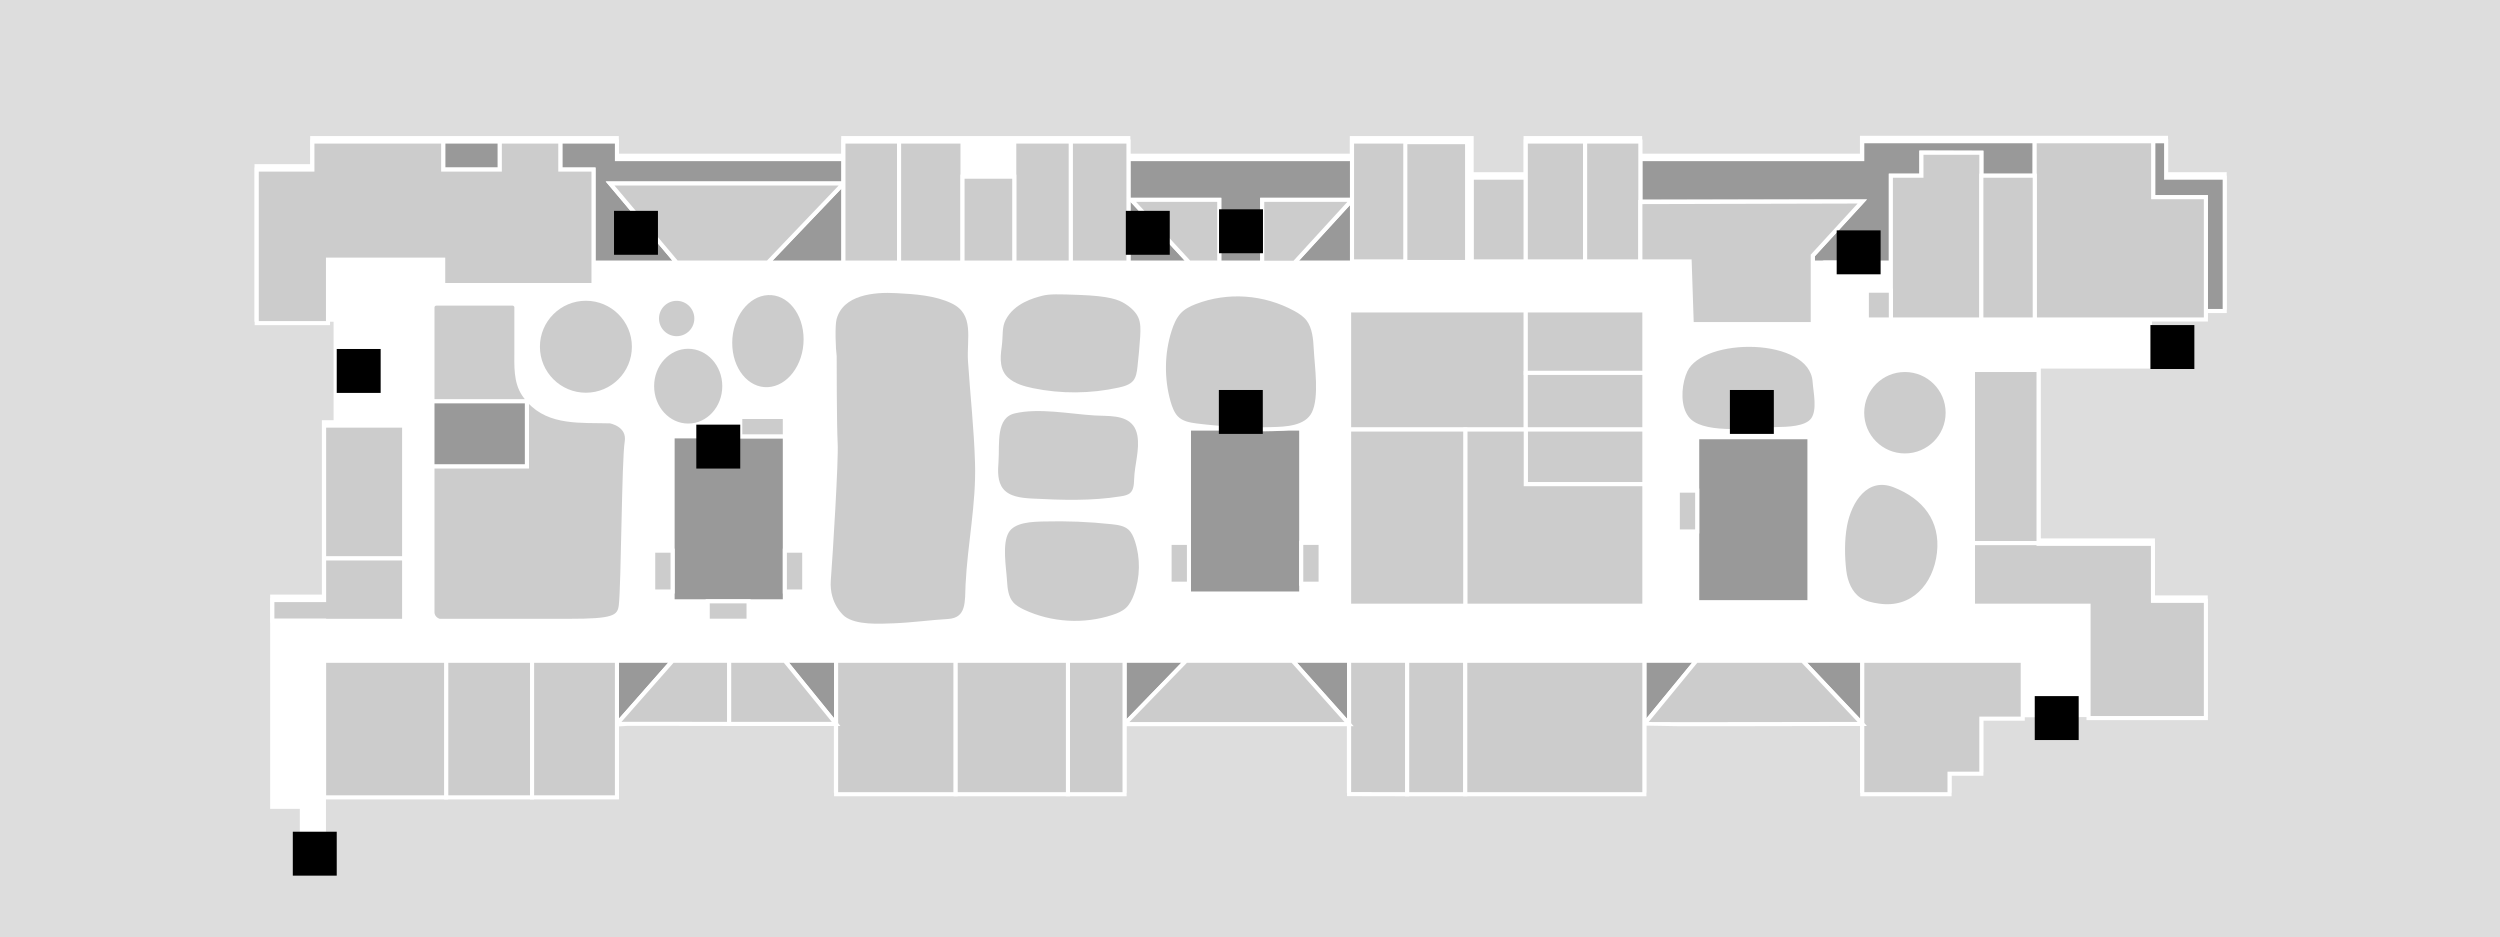 <?xml version="1.0" encoding="utf-8"?>
<!-- Generator: Adobe Illustrator 16.0.0, SVG Export Plug-In . SVG Version: 6.00 Build 0)  -->
<!DOCTYPE svg PUBLIC "-//W3C//DTD SVG 1.1//EN" "http://www.w3.org/Graphics/SVG/1.1/DTD/svg11.dtd">
<svg version="1.1" id="Layer_1" xmlns="http://www.w3.org/2000/svg" xmlns:xlink="http://www.w3.org/1999/xlink" x="0px" y="0px"
	 width="612px" height="229.41px" viewBox="0 0 612 229.41" enable-background="new 0 0 612 229.41" xml:space="preserve">
<g id="background">
	<rect fill="#DDDDDD" width="612" height="229.411"/>
</g>
<g id="etc_1_">
	<g>
		<path fill="#FFFFFF" stroke="#FFFFFF" stroke-miterlimit="10" d="M544.568,42.659H530.23v-8.914h-3.201h-71.213v4.373h-54.318
			v-4.302h-28.031v8.843h-13.215v-8.843h-29.32v4.302h-54.725v-4.302h-69.779v4.302h-55.441v-4.302H76.453h-0.024v6.859H62.808
			v37.59h19.356v25.092h-2.868v42.706H66.631v51.447h7.265v11.473h5.401v-14.625h71.69v-17.973h53.649v17.205h70.615v-17.156v-0.049
			h0.048l-0.048,0.049h54.964v17.156h72.287v-17.182c7.887,0.072,53.338-0.023,53.338-0.023v17.205h21.363v-5.018h7.791v-13.453
			l54.963-0.168V146.25h-12.928v-13.955h-28.008V89.734h27.291V77.379h0.737h12.904V75.3h4.637V42.658L544.568,42.659
			L544.568,42.659z"/>
	</g>
	<g>
		<path fill="#999999" stroke="#FFFFFF" stroke-miterlimit="10" d="M455.714,177.219c-0.048,0-0.096,0-0.144,0
			C455.618,177.219,455.666,177.219,455.714,177.219z"/>
		<rect x="108.492" y="34.65" fill="#999999" stroke="#FFFFFF" stroke-miterlimit="10" width="13.86" height="6.857"/>
		<polygon fill="#999999" stroke="#FFFFFF" stroke-miterlimit="10" points="544.61,43.492 530.271,43.492 530.271,34.579 
			527.094,34.579 527.094,48.271 539.999,48.271 539.999,76.134 544.61,76.134 		"/>
		<g>
			<polygon fill="#999999" points="308.987,64.33 316.873,64.33 330.973,48.917 308.987,48.917 			"/>
			<g>
				<polygon fill="#999999" points="308.987,48.917 308.987,64.283 316.873,64.283 330.973,48.917 				"/>
				<polygon fill="#999999" stroke="#FFFFFF" stroke-miterlimit="10" points="330.973,48.917 330.973,38.952 276.249,38.952 
					276.249,64.283 291.136,64.283 276.965,48.917 298.473,48.917 298.473,64.283 308.987,64.283 308.987,48.917 				"/>
				<polygon fill="#999999" stroke="#FFFFFF" stroke-miterlimit="10" points="316.873,64.283 330.973,64.283 330.973,48.917 				"/>
			</g>
			<polygon fill="#999999" stroke="#FFFFFF" stroke-miterlimit="10" points="455.882,34.579 455.882,38.952 401.562,38.952 
				401.562,64.283 414.157,64.283 414.157,62.538 402.567,49.323 455.905,49.323 443.79,62.538 443.79,64.283 462.883,64.283 
				462.883,43.013 470.363,43.013 470.363,37.33 485.036,37.384 485.036,43.013 498.083,43.013 498.107,34.579 			"/>
		</g>
		<polygon fill="#999999" stroke="#FFFFFF" stroke-miterlimit="10" points="149.355,44.925 206.469,44.925 206.469,38.952 
			151.028,38.952 151.028,34.65 137.168,34.65 137.168,41.509 145.293,41.509 145.293,63.564 145.293,64.283 165.653,64.283 		"/>
		<g>
			<polygon fill="#999999" stroke="#FFFFFF" stroke-miterlimit="10" points="151.028,177.219 164.65,161.758 151.028,161.758 			"/>
			<polygon fill="#999999" stroke="#FFFFFF" stroke-miterlimit="10" points="204.677,177.219 204.677,161.758 192.131,161.758 			
				"/>
			<polygon fill="#999999" stroke="#FFFFFF" stroke-miterlimit="10" points="275.292,177.219 275.34,177.219 290.348,161.758 
				275.292,161.758 			"/>
			<g>
				<polygon fill="#999999" stroke="#FFFFFF" stroke-miterlimit="10" points="402.544,177.242 415.257,161.758 402.544,161.758 				
					"/>
				<polygon fill="#999999" stroke="#FFFFFF" stroke-miterlimit="10" points="330.256,177.266 330.256,161.758 316.419,161.758 				
					"/>
				<polygon fill="#999999" stroke="#FFFFFF" stroke-miterlimit="10" points="441.257,161.758 455.882,177.219 455.882,161.758 				
					"/>
			</g>
		</g>
		<polygon fill="#999999" stroke="#FFFFFF" stroke-miterlimit="10" points="206.469,64.283 206.469,44.925 187.973,64.283 		"/>
		<path fill="#999999" stroke="#FFFFFF" stroke-miterlimit="10" d="M446.466,64.33h11.781v-0.048h-11.733
			C446.49,64.306,446.49,64.33,446.466,64.33z"/>
	</g>
	<polygon fill="#999999" stroke="#FFFFFF" stroke-miterlimit="10" points="129,114.205 129,98.205 105.863,98.205 105.863,114.205 
		117.5,114.205 	"/>
	<rect x="164.65" y="106.819" fill="#999999" stroke="#FFFFFF" stroke-miterlimit="10" width="27.481" height="40.386"/>
	<rect x="291.057" y="104.912" fill="#999999" stroke="#FFFFFF" stroke-miterlimit="10" width="27.482" height="40.385"/>
	<rect x="415.472" y="107.029" fill="#999999" stroke="#FFFFFF" stroke-miterlimit="10" width="27.482" height="40.385"/>
</g>
<g id="rooms_1_">
	<polygon id="r363-365" fill="#CCCCCC" stroke="#FFFFFF" stroke-miterlimit="10" points="137.168,41.509 137.168,34.65 
		122.352,34.65 122.352,41.509 108.492,41.509 108.492,34.65 76.47,34.65 76.47,41.509 62.849,41.509 62.849,43.013 62.849,63.564 
		62.849,79.099 80.293,79.099 80.293,63.564 108.492,63.564 108.492,69.779 145.293,69.779 145.293,63.564 145.293,41.509 	"/>
	<rect id="r359" x="79.338" y="104.189" fill="#CCCCCC" stroke="#FFFFFF" stroke-miterlimit="10" width="19.595" height="32.516"/>
	<polygon id="r359-2" fill="#CCCCCC" stroke="#FFFFFF" stroke-miterlimit="10" points="79.338,136.705 79.338,146.895 
		66.672,146.895 66.672,151.912 79.338,151.912 79.338,151.984 98.933,151.984 98.933,136.705 	"/>
	<path id="r358" fill="#CCCCCC" stroke="#FFFFFF" stroke-miterlimit="10" d="M153.418,108.252c0.717-4.301-4.063-5.114-4.063-5.114
		c-7.051-0.197-14.797,0.609-19.814-4.934H129v16l0,0l0,0h-11.5h-11.637v35.629c0,1.703,1.673,2.149,1.673,2.149s22.938,0,31.783,0
		c10.681,0,12.311-0.733,12.666-3.823C152.562,143.129,152.701,112.554,153.418,108.252z"/>
	<path id="r360-361" fill="#CCCCCC" stroke="#FFFFFF" stroke-miterlimit="10" d="M128.231,96.542
		c-2.079-3.13-1.816-7.05-1.816-10.634c0-3.537,0-7.097,0-10.634c0-0.526-0.43-0.956-0.956-0.956h-18.64
		c-0.526,0-0.956,0.43-0.956,0.956v22.93H129V97.57C128.735,97.248,128.476,96.913,128.231,96.542z"/>
	<circle id="r366" fill="#CCCCCC" stroke="#FFFFFF" stroke-miterlimit="10" cx="143.429" cy="84.881" r="11.757"/>
	<ellipse id="r366-1" fill="#CCCCCC" stroke="#FFFFFF" stroke-miterlimit="10" cx="165.647" cy="77.971" rx="4.827" ry="4.827"/>
	<ellipse id="r353" fill="#CCCCCC" stroke="#FFFFFF" stroke-miterlimit="10" cx="168.473" cy="94.535" rx="8.842" ry="9.654"/>
	<path id="r351" fill="#CCCCCC" stroke="#FFFFFF" stroke-miterlimit="10" d="M197.221,83.064c0,6.5-4.134,11.974-9.248,12.211
		c-5.114,0.238-9.224-4.826-9.224-11.326s4.134-11.973,9.248-12.211C193.111,71.499,197.221,76.564,197.221,83.064z"/>
	<polygon id="r367-368" fill="#CCCCCC" stroke="#FFFFFF" stroke-miterlimit="10" points="187.973,64.283 165.653,64.283 
		149.355,44.925 206.469,44.925 	"/>
	<rect id="r323" x="206.469" y="34.65" fill="#CCCCCC" stroke="#FFFFFF" stroke-miterlimit="10" width="13.622" height="29.632"/>
	<polygon id="r321" fill="#CCCCCC" stroke="#FFFFFF" stroke-miterlimit="10" points="262.149,34.65 248.289,34.65 248.289,43.013 
		248.289,43.252 248.289,64.283 262.149,64.283 	"/>
	<rect id="r320" x="262.149" y="34.65" fill="#CCCCCC" stroke="#FFFFFF" stroke-miterlimit="10" width="14.1" height="29.632"/>
	<rect id="r322" x="220.091" y="34.65" fill="#CCCCCC" stroke="#FFFFFF" stroke-miterlimit="10" width="15.533" height="29.632"/>
	
		<rect id="r321-1" x="235.624" y="43.252" fill="#CCCCCC" stroke="#FFFFFF" stroke-miterlimit="10" width="12.666" height="21.029"/>
	<path id="r324-325" fill="#CCCCCC" stroke="#FFFFFF" stroke-miterlimit="10" d="M204.319,87.224c-0.239-1.674-0.478-7.527,0-9.248
		c1.744-6.334,9.654-7.026,15.103-6.715c4.541,0.238,9.606,0.549,13.765,2.557c5.998,2.892,3.919,9.08,4.278,14.601
		c0.549,8.316,1.481,16.608,1.72,24.948c0.311,10.012-1.84,19.834-2.318,29.799c-0.191,3.918,0.382,8.578-4.827,8.865
		c-4.206,0.238-8.77,0.885-13.144,1.051c-3.537,0.121-9.391,0.527-12.426-1.791c0,0-4.063-3.105-3.584-9.32
		c0.478-6.213,1.912-29.393,1.673-33.456C204.32,104.454,204.319,87.224,204.319,87.224z"/>
	<path id="r326" fill="#CCCCCC" stroke="#FFFFFF" stroke-miterlimit="10" d="M279.092,77.474c-0.191-0.431-0.98-2.031-3.441-3.562
		c-1.673-1.028-3.967-1.959-11.59-2.224c-4.779-0.166-7.169-0.262-9.081,0.24c-1.983,0.524-7.001,1.815-9.248,6.166
		c-1.051,2.055-0.621,3.942-1.027,6.881c-0.406,2.772-0.502,5.854,1.792,7.887c1.721,1.529,4.015,2.175,6.261,2.652
		c6.978,1.434,14.242,1.385,21.196-0.144c1.41-0.312,2.916-0.741,3.848-1.864c0.813-1.003,1.003-2.365,1.147-3.656
		c0.287-2.484,0.502-4.946,0.669-7.455C279.713,80.747,279.785,79.002,279.092,77.474z"/>
	<path id="r327-330" fill="#CCCCCC" stroke="#FFFFFF" stroke-miterlimit="10" d="M277.802,103.855
		c-2.271-2.916-6.62-2.438-9.87-2.652c-6.07-0.382-13.621-1.889-19.595-0.501c-5.21,1.194-4.086,8.053-4.397,12.235
		c-0.191,2.413-0.287,5.09,1.219,7.002c1.697,2.127,4.756,2.461,7.456,2.604c7.289,0.383,14.649,0.621,21.842-0.549
		c0.932-0.145,1.912-0.359,2.581-0.98c0.956-0.885,1.051-2.342,1.099-3.656c0.096-3.511,1.41-7.214,0.789-10.798
		C278.71,105.409,278.327,104.525,277.802,103.855z"/>
	<path id="r331" fill="#CCCCCC" stroke="#FFFFFF" stroke-miterlimit="10" d="M278.28,132.246c-0.359-1.076-0.836-2.176-1.673-2.939
		c-1.171-1.076-2.868-1.312-4.445-1.479c-5.521-0.601-11.064-0.813-16.608-0.67c-2.82,0.069-7.456,0.145-9.081,2.985
		c-1.72,3.013-0.645,8.795-0.454,12.066c0.12,1.961,0.335,4.039,1.625,5.545c0.741,0.861,1.792,1.436,2.82,1.938
		c6.834,3.201,14.888,3.681,22.033,1.313c1.243-0.405,2.509-0.932,3.465-1.813c1.004-0.935,1.625-2.197,2.103-3.488
		C279.642,141.373,279.713,136.57,278.28,132.246z"/>
	<path id="r352" fill="#CCCCCC" stroke="#FFFFFF" stroke-miterlimit="10" d="M286.07,98.407c0.406,1.409,0.932,2.819,1.864,3.823
		c1.314,1.387,3.202,1.697,4.97,1.937c6.167,0.765,12.354,1.075,18.544,0.884c3.151-0.096,8.34-0.191,10.155-3.896
		c1.91-3.919,0.718-11.446,0.503-15.724c-0.119-2.558-0.385-5.281-1.816-7.218c-0.836-1.122-1.983-1.864-3.154-2.509
		c-7.623-4.158-16.632-4.803-24.614-1.721c-1.41,0.55-2.796,1.22-3.871,2.391c-1.123,1.219-1.816,2.868-2.342,4.541
		C284.541,86.482,284.469,92.767,286.07,98.407z"/>
	<rect id="r350" x="330.256" y="75.992" fill="#CCCCCC" stroke="#FFFFFF" stroke-miterlimit="10" width="43.253" height="29.154"/>
	<rect id="r342" x="373.509" y="75.992" fill="#CCCCCC" stroke="#FFFFFF" stroke-miterlimit="10" width="29.035" height="15.294"/>
	<rect id="r343" x="373.509" y="91.286" fill="#CCCCCC" stroke="#FFFFFF" stroke-miterlimit="10" width="29.035" height="13.86"/>
	<rect id="r344" x="373.509" y="105.146" fill="#CCCCCC" stroke="#FFFFFF" stroke-miterlimit="10" width="29.035" height="13.381"/>
	<polygon id="r345-346" fill="#CCCCCC" stroke="#FFFFFF" stroke-miterlimit="10" points="402.544,118.527 373.509,118.527 
		373.509,105.146 358.692,105.146 358.692,148.279 402.544,148.279 	"/>
	
		<rect id="r347-349" x="330.256" y="105.146" fill="#CCCCCC" stroke="#FFFFFF" stroke-miterlimit="10" width="28.438" height="43.133"/>
	<polygon id="r320-1" fill="#CCCCCC" stroke="#FFFFFF" stroke-miterlimit="10" points="276.965,48.917 291.136,64.283 
		298.473,64.283 298.473,48.917 	"/>
	<polygon id="r319-1" fill="#CCCCCC" stroke="#FFFFFF" stroke-miterlimit="10" points="308.987,64.33 316.873,64.33 330.973,48.917 
		308.987,48.917 	"/>
	<rect id="r319" x="330.973" y="34.65" fill="#CCCCCC" stroke="#FFFFFF" stroke-miterlimit="10" width="14.171" height="29.345"/>
	<rect id="r318" x="344.021" y="34.793" fill="#CCCCCC" stroke="#FFFFFF" stroke-miterlimit="10" width="15.125" height="29.345"/>
	
		<rect id="r317-1" x="360.294" y="43.492" fill="#CCCCCC" stroke="#FFFFFF" stroke-miterlimit="10" width="13.215" height="20.503"/>
	<rect id="r317" x="373.509" y="34.65" fill="#CCCCCC" stroke="#FFFFFF" stroke-miterlimit="10" width="14.529" height="29.345"/>
	<rect id="r316" x="388.038" y="34.65" fill="#CCCCCC" stroke="#FFFFFF" stroke-miterlimit="10" width="13.522" height="29.345"/>
	<polygon id="r315" fill="#CCCCCC" stroke="#FFFFFF" stroke-miterlimit="10" points="455.882,49.323 401.562,49.466 401.562,63.995 
		413.625,63.995 414.134,79.337 443.766,79.337 443.766,62.538 	"/>
	<polygon id="r306" fill="#CCCCCC" stroke="#FFFFFF" stroke-miterlimit="10" points="470.363,37.392 470.363,43.013 462.883,43.013 
		462.883,78.213 485.036,78.213 485.036,44.281 485.036,37.392 	"/>
	<polygon id="r305" fill="#CCCCCC" stroke="#FFFFFF" stroke-miterlimit="10" points="527.094,48.271 527.094,34.579 498.083,34.579 
		498.083,78.213 524.537,78.213 527.094,78.213 539.999,78.213 539.999,48.271 	"/>
	<g id="r303-307">
		<rect x="485.036" y="43.013" fill="#CCCCCC" stroke="#FFFFFF" stroke-miterlimit="10" width="13.071" height="35.2"/>
		<rect x="482.98" y="90.569" fill="#CCCCCC" stroke="#FFFFFF" stroke-miterlimit="10" width="16.059" height="42.386"/>
	</g>
	<polygon id="r300" fill="#CCCCCC" stroke="#FFFFFF" stroke-miterlimit="10" points="495.168,161.758 455.882,161.758 
		455.882,194.424 477.245,194.424 477.245,189.406 485.036,189.406 485.036,175.928 495.168,175.928 	"/>
	<path id="r339-1" fill="#CCCCCC" stroke="#FFFFFF" stroke-miterlimit="10" d="M402.544,177.242
		c0.646,0.096,53.338-0.023,53.338-0.023l-14.602-15.461h-26.023L402.544,177.242z"/>
	<polygon id="r337" fill="#CCCCCC" stroke="#FFFFFF" stroke-miterlimit="10" points="330.256,161.758 344.475,161.758 
		344.474,194.424 330.256,194.395 	"/>
	<rect id="r338" x="344.475" y="161.758" fill="#CCCCCC" stroke="#FFFFFF" stroke-miterlimit="10" width="14.221" height="32.666"/>
	<polygon id="r339" fill="#CCCCCC" stroke="#FFFFFF" stroke-miterlimit="10" points="358.692,161.758 358.692,176.479 
		358.692,194.424 372.553,194.424 402.544,194.424 402.544,161.758 	"/>
	<polygon id="r336-1" fill="#CCCCCC" stroke="#FFFFFF" stroke-miterlimit="10" points="275.292,177.266 330.256,177.266 
		316.419,161.758 290.348,161.758 	"/>
	<rect id="r336" x="261.432" y="161.758" fill="#CCCCCC" stroke="#FFFFFF" stroke-miterlimit="10" width="13.86" height="32.666"/>
	
		<rect id="r333-334" x="204.677" y="161.758" fill="#CCCCCC" stroke="#FFFFFF" stroke-miterlimit="10" width="29.273" height="32.666"/>
	<polygon id="r335-335-1" fill="#CCCCCC" stroke="#FFFFFF" stroke-miterlimit="10" points="233.951,161.758 233.951,176.479 
		233.951,194.424 247.691,194.424 261.432,194.424 261.432,161.758 	"/>
	<path id="r354-1" fill="#CCCCCC" stroke="#FFFFFF" stroke-miterlimit="10" d="M164.65,161.758l-13.622,15.461
		c0.357-0.059,13.933-0.014,27.472,0v-15.461H164.65z"/>
	<path id="r354" fill="#CCCCCC" stroke="#FFFFFF" stroke-miterlimit="10" d="M192.131,161.758H178.5v15.461
		c14.125,0,26.177,0,26.177,0L192.131,161.758z"/>
	
		<rect id="r355-1" x="109.209" y="161.758" fill="#CCCCCC" stroke="#FFFFFF" stroke-miterlimit="10" width="21.041" height="33.434"/>
	<rect id="r355" x="130.25" y="161.758" fill="#CCCCCC" stroke="#FFFFFF" stroke-miterlimit="10" width="20.778" height="33.434"/>
	<rect id="r357" x="79.338" y="161.758" fill="#CCCCCC" stroke="#FFFFFF" stroke-miterlimit="10" width="29.871" height="33.434"/>
	<g id="r301-302-304">
		<circle fill="#CCCCCC" stroke="#FFFFFF" stroke-miterlimit="10" cx="466.324" cy="101.035" r="10.467"/>
		<path fill="#CCCCCC" stroke="#FFFFFF" stroke-miterlimit="10" d="M451.651,128.684c1.146-6.188,5.306-12.498,12.065-9.869
			c7.36,2.847,11.877,8.509,10.944,16.586c-0.908,7.859-6.38,14.101-14.771,12.855c-1.646-0.24-3.346-0.598-4.729-1.506
			c-2.246-1.506-3.345-4.277-3.68-6.955C451.055,136.236,451.007,132.246,451.651,128.684z"/>
		<polygon fill="#CCCCCC" stroke="#FFFFFF" stroke-miterlimit="10" points="527.047,147.084 527.047,133.129 499.039,133.129 
			499.039,132.955 482.98,132.955 482.98,133.129 482.98,148.279 498.083,148.279 511.274,148.279 511.274,175.785 539.999,175.785 
			539.999,147.084 		"/>
	</g>
	<path id="r340-341" fill="#CCCCCC" stroke="#FFFFFF" stroke-miterlimit="10" d="M412.27,101.179c0.358,0.74,0.813,1.385,1.41,1.911
		c4.277,3.775,15.819,2.079,21.125,1.96c2.796-0.049,7.36-0.121,8.961-2.318c1.696-2.318,0.621-6.812,0.454-9.344
		c-0.857-11.496-27.553-11.472-31.612-2.678C411.312,93.484,410.764,98.073,412.27,101.179z"/>
	<rect id="n308" x="173.25" y="147.205" fill="#CCCCCC" stroke="#FFFFFF" stroke-miterlimit="10" width="10" height="4.75"/>
	<rect id="n309" x="159.9" y="134.801" fill="#CCCCCC" stroke="#FFFFFF" stroke-miterlimit="10" width="4.75" height="10"/>
	<rect id="n307" x="192.131" y="134.801" fill="#CCCCCC" stroke="#FFFFFF" stroke-miterlimit="10" width="4.75" height="10"/>
	<rect id="h301" x="181.211" y="102.069" fill="#CCCCCC" stroke="#FFFFFF" stroke-miterlimit="10" width="10.921" height="4.75"/>
	<rect id="n306" x="286.307" y="132.893" fill="#CCCCCC" stroke="#FFFFFF" stroke-miterlimit="10" width="4.75" height="10"/>
	<rect id="n304" x="318.539" y="132.893" fill="#CCCCCC" stroke="#FFFFFF" stroke-miterlimit="10" width="4.75" height="10"/>
	<rect id="n303" x="410.723" y="120.104" fill="#CCCCCC" stroke="#FFFFFF" stroke-miterlimit="10" width="4.75" height="10"/>
	<rect id="r308" x="457" y="71.16" fill="#CCCCCC" stroke="#FFFFFF" stroke-miterlimit="10" width="5.883" height="7.054"/>
</g>
<g id="signs">
	<g id="entrance">
		<rect id="entrance-2" x="71.678" y="203.604" width="10.754" height="10.754"/>
		<rect id="entrance-1" x="526.425" y="79.577" width="10.754" height="10.753"/>
	</g>
	<g id="escalator">
		<rect id="escalator-4_1_" x="82.432" y="85.431" width="10.754" height="10.754"/>
		<rect id="escalator-3" x="170.457" y="103.952" width="10.754" height="10.753"/>
		<rect id="escalator-2" x="298.377" y="95.468" width="10.754" height="10.752"/>
		<rect id="escalator-1" x="423.479" y="95.468" width="10.754" height="10.752"/>
	</g>
	<g id="lift">
		<rect id="elevator-3" x="150.312" y="51.617" width="10.754" height="10.753"/>
		<rect id="elevator-2" x="275.603" y="51.617" width="10.754" height="10.753"/>
		<rect id="elevator-1" x="449.62" y="56.396" width="10.754" height="10.754"/>
	</g>
	<rect id="stairs" x="298.421" y="51.237" width="10.754" height="10.754"/>
	<rect id="bts" x="498.107" y="170.408" width="10.754" height="10.754"/>
</g>
</svg>
